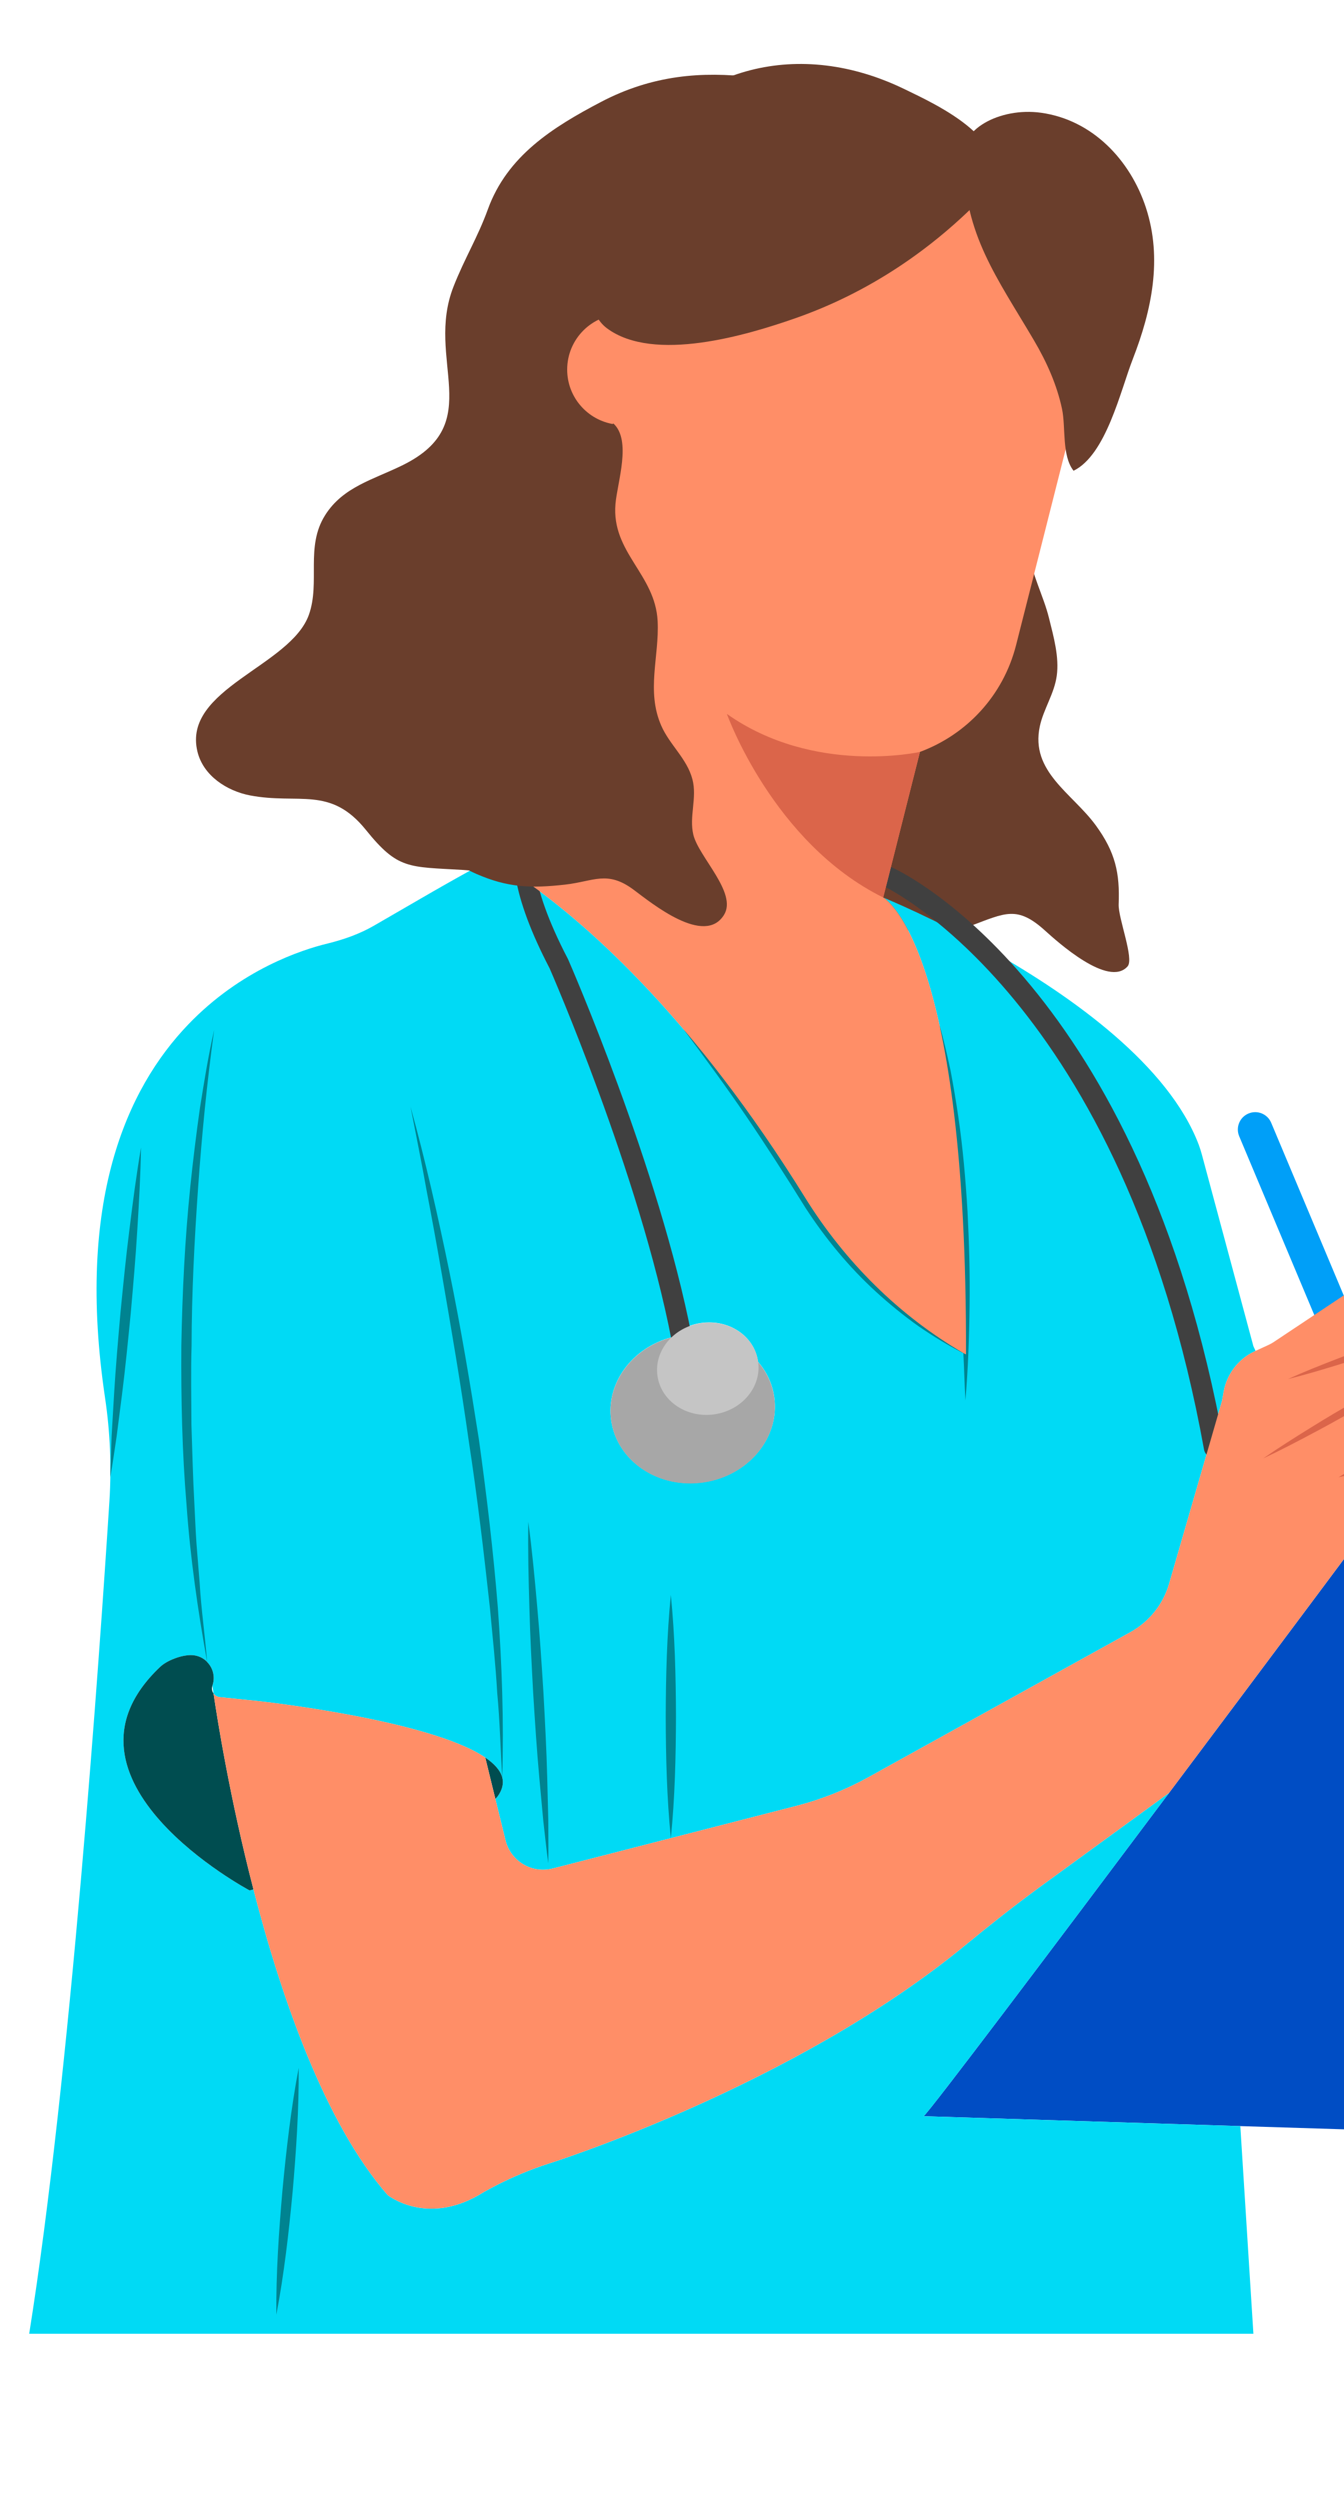 <?xml version="1.0" encoding="utf-8"?>
<!-- Generator: Adobe Illustrator 16.0.0, SVG Export Plug-In . SVG Version: 6.00 Build 0)  -->
<!DOCTYPE svg PUBLIC "-//W3C//DTD SVG 1.1//EN" "http://www.w3.org/Graphics/SVG/1.1/DTD/svg11.dtd">
<svg version="1.1" id="coronadr" xmlns="http://www.w3.org/2000/svg" xmlns:xlink="http://www.w3.org/1999/xlink" x="0px" y="0px"
	 width="200px" height="372px" viewBox="0 0 200 372" enable-background="new 0 0 200 372" xml:space="preserve">
<g>
	<path fill="#009FF8" d="M207.229,210.063l-4.765,2.002l-18.06-42.992c-0.553-1.315,0.065-2.83,1.381-3.382l0,0
		c1.317-0.554,2.832,0.064,3.383,1.381L207.229,210.063z"/>
	<path fill="#6A3E2C" d="M153.399,73.778c0.165,2.735-0.61,5.4-0.302,8.169c0.386,3.495,2.18,6.662,3.013,10.056
		c0.668,2.715,1.536,5.752,1.143,8.567c-0.366,2.653-1.972,4.95-2.521,7.515c-1.44,6.74,4.844,9.958,8.318,14.711
		c2.94,4.025,3.598,7.12,3.417,11.753c-0.081,2.083,2.335,8.104,1.33,9.246c-2.841,3.226-10.474-3.686-12.287-5.324
		c-4.171-3.773-5.937-2.613-11.106-0.69c-6.038,2.247-13.097,0.744-17.903-3.944c-4.718-4.602-3.295-14.513-2.587-20.209
		c1.396-11.214,4.487-21.962,11.025-31.357C139.613,75.561,145.235,72.259,153.399,73.778z"/>
	<path fill="#6A3E2C" d="M134.621,16.338c-15.543-3.318-29.826-9.23-45.196-1.165c-7.188,3.772-13.944,8.018-16.832,15.988
		c-1.495,4.13-3.445,7.256-5.099,11.466c-4.304,10.937,5.035,20.354-7.529,26.568c-4.375,2.167-8.914,3.223-11.585,7.467
		c-2.972,4.715-0.691,9.958-2.414,14.813c-2.729,7.684-18.849,11.007-16.585,20.363c0.866,3.592,4.386,5.859,7.824,6.518
		c7.27,1.391,11.934-1.457,17.247,5.139c4.769,5.914,6.296,5.466,14.467,5.953c5.602,0.335,10.765,2.497,16.108,3.97
		c5.352,1.478,12.047,4.697,17.729,4.888c9.758,0.329,10.267-15.441,12.041-22.652c3.525-14.309,4.929-28.882,6.821-43.49
		c1.947-15.037,7.208-29.291,11.149-43.78C133.662,25.089,135.021,20.504,134.621,16.338z"/>
	<path fill="#008390" d="M156.5,224.598c-0.01,0-0.017,0-0.026-0.002c-0.262-0.034-26.476-3.847-46.045-35.038
		c-0.142-0.277-13.103-26.231-20.682-29.334c-0.097-0.039-0.142-0.151-0.104-0.248c0.039-0.098,0.155-0.148,0.245-0.104
		c7.714,3.156,20.338,28.423,20.874,29.499c10.166,16.199,22.065,24.815,30.264,29.187c8.105,4.325,14.278,5.466,15.339,5.636
		c5.444-18.608-2.95-72.166-3.04-72.707c-0.017-0.104,0.055-0.202,0.159-0.218c0.104-0.018,0.2,0.053,0.219,0.16
		c0.088,0.543,8.546,54.494,2.981,73.035C156.659,224.543,156.58,224.598,156.5,224.598z"/>
	<path fill="#004DC4" d="M300.688,201.527l-51.093,67.442l-0.766-0.767l-9.923-4.967c-1.697-0.84-3.743-0.282-4.762,1.313
		c-0.398,0.604-0.572,1.297-0.572,1.973c0,0.99,0.395,1.978,1.146,2.702l1.432,1.34l-4.439-3.716
		c-1.429-1.209-3.552-1.046-4.789,0.355c-0.574,0.647-0.868,1.459-0.868,2.268c0,0.93,0.367,1.828,1.074,2.507l5.794,5.515
		l5.515,7.429c0.192,0.264-0.119,0.605-0.4,0.442l-9.789-5.661l-4.483-3.391c-1.232-0.943-2.987-0.856-4.125,0.206
		c-0.664,0.619-1.001,1.476-1.001,2.33c0,0.721,0.25,1.46,0.753,2.063l3.935,4.687l3.567,2.949l-3.523-2.476
		c-1.354-0.944-3.23-0.664-4.231,0.663c-0.427,0.56-0.634,1.208-0.634,1.856c0,0.768,0.278,1.519,0.825,2.108l3.583,3.863
		l4.305,3.935L215.69,313.71l-2.683,3.539l-28.438-0.884l-47.113-1.475c1.415-1.415,17.912-23.292,36.529-48.13
		c13.665-18.222,28.466-38.05,39.288-52.571h0.012c1.519-2.047,2.965-3.979,4.305-5.793h0.015c1.09-1.459,2.123-2.844,3.084-4.125
		c0.938-1.27,1.826-2.449,2.637-3.54c3.699-4.968,5.881-7.9,5.881-7.9L300.688,201.527z"/>
	<path fill="#FF8E67" d="M236.151,270.563l-1.432-1.34c-0.752-0.725-1.146-1.712-1.146-2.702c0-0.676,0.174-1.368,0.572-1.973
		c1.019-1.595,3.064-2.152,4.762-1.313l9.923,4.967l0.766,0.767l10.04,10.04c0.764,0.768,1.118,1.856,0.955,2.918l-0.295,1.931
		c-0.19,1.224-0.928,2.301-2.005,2.919c-0.765,0.444-1.147,1.344-0.911,2.213l0.884,3.374c0.426,1.579-0.281,3.26-1.694,4.087
		l-0.237,0.131c-1.344,0.765-2.137,2.18-2.137,3.685c0,0.238,0.012,0.473,0.059,0.709c0.235,1.385-0.308,2.769-1.416,3.627
		l-1.268,0.985c-0.973,0.753-1.783,1.683-2.506,2.685c-3.083,4.262-8.696,4.022-11.396,3.627c-0.898-0.134-1.813-0.09-2.667,0.22
		c-3.201-3.198-2.286-8.417-2.286-8.846l-2.139-1.711l-3.359-3.065l-4.305-3.935l-3.583-3.863c-0.547-0.59-0.825-1.341-0.825-2.108
		c0-0.648,0.207-1.297,0.634-1.856c1.001-1.327,2.877-1.607,4.231-0.663l3.523,2.476l-3.567-2.949l-3.935-4.687
		c-0.503-0.604-0.753-1.343-0.753-2.063c0-0.854,0.337-1.711,1.001-2.33c1.138-1.063,2.893-1.149,4.125-0.206l4.483,3.391
		l9.789,5.661c0.281,0.163,0.593-0.179,0.4-0.442l-5.515-7.429l-5.794-5.515c-0.707-0.679-1.074-1.577-1.074-2.507
		c0-0.809,0.294-1.62,0.868-2.268c1.237-1.401,3.36-1.564,4.789-0.355L236.151,270.563z"/>
	<path fill="#FF8E67" d="M230.577,301.563l2.139,1.711c0,0.429-0.915,5.647,2.286,8.846c-5.633,2.049-19.312,1.591-19.312,1.591
		l11.527-15.213L230.577,301.563z"/>
	<path fill="#00DAF5" d="M73.713,267.672l1.517,6.178c0.769,3.095,3.909,4.983,7.003,4.187l1.165-0.295l35.1-9.022
		c3.73-0.956,7.328-2.388,10.688-4.243l39.066-21.629c2.771-1.545,4.836-4.126,5.718-7.177l6.71-23.188l1.18-4.085l0.231-1.311
		c0.474-2.639,2.202-4.895,4.63-6.015l0.121-0.06l-0.325-0.692l-7.665-28.51c-0.133-0.487-0.281-0.973-0.456-1.445
		c-4.482-11.853-18.842-22.04-30.517-28.687c-8.713-4.939-15.936-7.916-16.436-8.124c0.735,0.443,12.455,8.477,12.306,67.959h-0.07
		c-0.091-0.044-0.18-0.104-0.267-0.147c-9.671-5.616-17.704-13.651-23.6-23.144c-16.395-26.431-31.889-40.26-41.379-46.965
		c-0.063-0.044-0.122-0.084-0.179-0.127c-1.466-1.033,1.566-5.548-0.133-5.698c-0.761-0.066-9.624,4.877-14.295,7.573
		c-2.436,1.404-5.375,3.106-8.157,4.723c-2.137,1.237-4.48,2.063-6.866,2.653c-3.922,0.943-12.959,3.892-20.789,12.058
		c-9.198,9.582-16.73,26.357-12.381,55.562c0.753,5.068,0.973,10.215,0.649,15.346c-1.46,22.835-5.838,85.81-11.94,123.918h182.175
		l-1.946-30.898l-47.113-1.475c1.415-1.415,17.912-23.292,36.529-48.13l-19.325,14.076c-3.747,2.743-7.387,5.617-10.97,8.564
		c-25.518,21.037-61.885,32.491-61.885,32.491c-6.101,1.93-10.539,4.719-10.539,4.719c-7.96,4.582-13.593,0-13.593,0
		c-9.329-10.704-15.8-29.337-19.958-45.465l-0.574,0.149c0,0-30.958-16.452-13.359-33.215c1.048-1.016,3.157-1.799,4.629-1.799
		c0.973,0,1.83,0.399,2.417,1.019v0.014c0.62,0.635,0.973,1.475,0.973,2.373c0,0.37-0.059,0.752-0.191,1.137
		c0,0,0.059,0.396,0.163,1.15c0.19,0.295,0.515,0.515,0.931,0.56l5.63,0.575c0,0,25.502,2.741,33.877,8.417
		c1.339,0.913,2.254,1.9,2.533,2.979c0.22,0.896,0.016,1.842-0.736,2.859L73.713,267.672z M99.896,198.992
		c0.395-0.383,0.84-0.721,1.31-1.018c0.916-0.561,1.976-0.957,3.127-1.119c4.141-0.591,7.931,1.961,8.458,5.72v0.043
		c1.271,1.461,2.139,3.244,2.422,5.249c0.869,6.06-3.864,11.733-10.556,12.692c-6.707,0.972-12.841-3.155-13.71-9.213
		C90.153,205.787,94.073,200.555,99.896,198.992z"/>
	<path fill="#404040" d="M180.68,216.952c-0.729,0-1.371-0.517-1.508-1.257c-12.067-66.794-47.272-83.645-47.625-83.806
		c-0.767-0.352-1.103-1.258-0.752-2.025c0.35-0.769,1.253-1.106,2.021-0.756c1.504,0.683,36.985,17.532,49.367,86.044
		c0.149,0.829-0.402,1.625-1.231,1.774C180.86,216.945,180.767,216.952,180.68,216.952z"/>
	<path fill="#004D50" d="M74.745,264.505c0.22,0.896,0.016,1.842-0.736,2.859l-0.295,0.308l-1.501-6.146
		C73.551,262.439,74.466,263.427,74.745,264.505z"/>
	<path fill="#004D50" d="M37.716,281.146l-0.574,0.149c0,0-30.958-16.452-13.359-33.215c1.048-1.016,3.157-1.799,4.629-1.799
		c0.973,0,1.83,0.399,2.417,1.019v0.017c0.62,0.632,0.973,1.472,0.973,2.37c0,0.37-0.059,0.752-0.191,1.137
		c-0.042,0.147-0.072,0.296-0.072,0.426c0,0.267,0.072,0.519,0.234,0.725C32.305,255.601,34.177,267.468,37.716,281.146z"/>
	<path fill="#008390" d="M61.089,164.672c2.245,8.117,4.094,16.334,5.79,24.584c1.69,8.25,3.078,16.562,4.379,24.883
		c1.158,8.346,2.156,16.717,2.829,25.115c0.603,8.406,0.904,16.841,0.648,25.257c-0.263-4.205-0.344-8.407-0.743-12.596
		c-0.24-4.193-0.69-8.374-1.077-12.555c-0.911-8.353-1.894-16.694-3.168-24.999c-1.168-8.32-2.58-16.606-4.02-24.888
		c-0.713-4.142-1.468-8.278-2.261-12.406C62.73,172.925,61.894,168.804,61.089,164.672z"/>
	<path fill="#008390" d="M139.783,152.44c0.664,2.25,1.161,4.547,1.667,6.844c0.432,2.307,0.829,4.625,1.164,6.951
		c0.684,4.651,1.079,9.336,1.362,14.023c0.243,4.691,0.374,9.385,0.309,14.078c-0.06,4.69-0.23,9.379-0.618,14.057
		c-0.147-2.343-0.174-4.686-0.31-7.025l-0.251-7.016c-0.211-4.674-0.379-9.343-0.658-14.008c-0.241-4.665-0.596-9.32-0.998-13.973
		C141.038,161.719,140.467,157.082,139.783,152.44z"/>
	<path fill="#008390" d="M101.647,153.079c3.732,3.909,7.166,8.099,10.408,12.43c3.266,4.308,6.24,8.864,9.107,13.41
		c2.885,4.493,6.266,8.657,10.021,12.463c3.766,3.798,7.976,7.163,12.483,10.137c-2.419-1.205-4.724-2.635-6.967-4.166
		c-2.212-1.573-4.322-3.289-6.33-5.124c-4.02-3.674-7.519-7.914-10.49-12.479c-2.854-4.6-5.748-9.103-8.774-13.561
		C108.076,161.741,104.897,157.395,101.647,153.079z"/>
	<path fill="#008390" d="M31.871,153.253c-1.071,7.802-1.839,15.627-2.391,23.463c-0.551,7.836-0.954,15.686-0.97,23.538
		c-0.12,3.924-0.031,7.849-0.022,11.775c0.133,3.925,0.217,7.849,0.438,11.77c0.107,1.962,0.172,3.927,0.312,5.887l0.474,5.874
		c0.226,3.929,0.801,7.818,1.115,11.749c-1.398-7.745-2.521-15.565-3.071-23.435c-0.659-7.86-0.825-15.754-0.772-23.643
		c0.146-7.885,0.525-15.77,1.329-23.615c0.405-3.923,0.886-7.835,1.438-11.736C30.375,160.989,30.994,157.094,31.871,153.253z"/>
	<path fill="#008390" d="M78.617,226.446c0.563,4.214,0.958,8.441,1.328,12.667c0.385,4.229,0.655,8.461,0.921,12.693
		c0.23,4.233,0.457,8.472,0.567,12.713l0.159,6.362c-0.004,2.124,0.048,4.248,0,6.375c-0.298-2.107-0.497-4.221-0.746-6.33
		l-0.587-6.339c-0.386-4.226-0.652-8.46-0.918-12.692c-0.229-4.235-0.457-8.471-0.563-12.713
		C78.65,234.941,78.549,230.698,78.617,226.446z"/>
	<path fill="#DB654A" d="M235.33,269.791c1.587,0.762,3.126,1.562,4.635,2.462c1.515,0.898,2.939,1.939,4.299,3.061
		c1.353,1.133,2.59,2.388,3.787,3.646c1.211,1.254,2.368,2.561,3.475,3.922c-1.413-1.039-2.779-2.13-4.092-3.274
		c-1.331-1.135-2.577-2.327-3.906-3.413c-1.311-1.113-2.674-2.167-4.056-3.2C238.071,271.984,236.669,270.922,235.33,269.791z"/>
	<path fill="#DB654A" d="M238.432,284.919c2.241,1.297,4.259,2.858,6.22,4.486c1.94,1.653,3.824,3.375,5.483,5.364
		c-2.241-1.296-4.261-2.857-6.223-4.488C241.977,288.625,240.093,286.904,238.432,284.919z"/>
	<path fill="#DB654A" d="M226.896,288.55c1.515,0.814,2.988,1.688,4.421,2.622c1.431,0.933,2.866,1.866,4.219,2.911
		c2.638,2.167,5.229,4.402,7.588,6.907c-2.933-1.798-5.634-3.862-8.287-5.997c-1.329-1.06-2.73-2.028-4.052-3.106
		C229.449,290.835,228.152,289.724,226.896,288.55z"/>
	<path fill="#DB654A" d="M232.705,303.269c0.276,1.619,0.384,3.12,0.715,4.585c0.308,1.474,0.804,2.817,1.581,4.262
		c-0.7-0.412-1.33-1.001-1.769-1.711c-0.449-0.708-0.742-1.502-0.936-2.309C231.97,306.471,232.087,304.782,232.705,303.269z"/>
	<path fill="#008390" d="M44.449,307.694c0.045,6.177-0.373,12.313-0.902,18.438c-0.577,6.122-1.269,12.232-2.426,18.301
		c-0.048-6.177,0.369-12.313,0.905-18.438C42.604,319.873,43.298,313.762,44.449,307.694z"/>
	<path fill="#008390" d="M99.828,237.326c0.6,6.033,0.74,12.065,0.765,18.096c-0.022,6.033-0.159,12.065-0.765,18.099
		c-0.603-6.033-0.744-12.065-0.763-18.099C99.089,249.392,99.227,243.359,99.828,237.326z"/>
	<path fill="#FF8E67" d="M220.689,204.271c-0.961,1.281-1.994,2.666-3.084,4.125h-0.015c-1.34,1.814-2.786,3.746-4.305,5.793h-0.012
		c-10.822,14.521-25.623,34.35-39.288,52.571l-19.325,14.076c-3.747,2.743-7.387,5.617-10.97,8.564
		c-25.518,21.037-61.885,32.491-61.885,32.491c-6.101,1.93-10.539,4.719-10.539,4.719c-7.96,4.582-13.593,0-13.593,0
		c-9.329-10.704-15.804-29.337-19.958-45.465c-3.539-13.679-5.411-25.546-5.942-29.172c0.19,0.295,0.515,0.515,0.931,0.56
		l5.63,0.575c0,0,25.502,2.741,33.877,8.417l1.501,6.146l1.517,6.178c0.769,3.095,3.909,4.983,7.003,4.187l1.165-0.295l35.1-9.022
		c3.73-0.956,7.328-2.388,10.688-4.243l39.066-21.629c2.771-1.545,4.836-4.126,5.718-7.177l6.71-23.188l1.18-4.085l0.231-1.311
		c0.474-2.639,2.202-4.895,4.63-6.015l0.121-0.06l1.796-0.825c0.369-0.163,0.708-0.354,1.032-0.574l13.873-9.243
		c1.917-1.282,4.436-1.209,6.295,0.178l13.488,10.185C222.516,201.822,221.628,203.002,220.689,204.271z"/>
	<path fill="#DB654A" d="M220.003,203.581c-1.053-0.765-2.059-1.583-3.092-2.373c-0.998-0.868-1.974-1.576-3.181-1.872
		c-1.175-0.301-2.412-0.318-3.558,0.034l-3.633,1.279c-2.451,0.839-4.905,1.673-7.39,2.425c-2.479,0.761-4.963,1.507-7.487,2.132
		c2.369-1.076,4.781-2.028,7.199-2.967c2.416-0.947,4.859-1.811,7.302-2.672c1.244-0.413,2.416-0.841,3.721-1.24
		c1.355-0.345,2.809-0.305,4.108,0.173c1.316,0.425,2.424,1.38,3.292,2.29C218.191,201.723,219.122,202.624,220.003,203.581z"/>
	<path fill="#DB654A" d="M187.973,217.014c2.307-1.6,4.675-3.09,7.052-4.563c2.371-1.484,4.788-2.891,7.205-4.297l3.646-2.066
		c0.603-0.32,1.222-0.712,1.948-0.969c0.707-0.259,1.451-0.395,2.199-0.409c1.488-0.032,2.97,0.412,4.168,1.236
		c1.135,0.818,2.297,1.601,3.414,2.447c-2.532-1.146-4.841-3.177-7.533-2.805c-0.652,0.069-1.289,0.229-1.889,0.47
		c-0.587,0.227-1.149,0.608-1.763,0.973l-3.622,2.115c-2.43,1.381-4.861,2.762-7.335,4.067
		C192.994,214.525,190.513,215.826,187.973,217.014z"/>
	<path fill="#DB654A" d="M213.286,214.188c-2.184,1.357-4.492,2.392-6.834,3.348c-2.354,0.925-4.743,1.765-7.264,2.281
		c2.184-1.356,4.495-2.393,6.837-3.346C208.383,215.55,210.769,214.708,213.286,214.188z"/>
	<path fill="#008390" d="M20.985,170.756c-0.068,4.119-0.302,8.221-0.558,12.321c-0.244,4.099-0.604,8.191-0.967,12.283
		c-0.399,4.084-0.799,8.172-1.317,12.248l-0.785,6.111c-0.314,2.032-0.581,4.07-0.944,6.097c0.021-2.058,0.137-4.109,0.199-6.166
		l0.359-6.152c0.244-4.1,0.604-8.19,0.966-12.281c0.402-4.086,0.802-8.175,1.321-12.248
		C19.763,178.893,20.291,174.815,20.985,170.756z"/>
	<path fill="#404040" d="M101.439,200.688c-0.717,0-1.355-0.509-1.499-1.241c-4.742-24.651-18.021-55.066-18.157-55.371
		c-5.476-10.501-6.763-18.151-3.779-22.646c2.851-4.293,8.346-3.89,8.576-3.876c0.844,0.07,1.47,0.808,1.399,1.649
		c-0.068,0.838-0.815,1.461-1.642,1.397c-0.061-0.009-3.963-0.25-5.799,2.541c-1.582,2.407-2.173,7.765,4.003,19.612
		c0.177,0.399,13.594,31.125,18.403,56.118c0.156,0.828-0.386,1.63-1.213,1.79C101.635,200.678,101.536,200.688,101.439,200.688z"/>
	
		<ellipse transform="matrix(0.99 -0.142 0.142 0.99 -28.727 16.766)" fill="#A7A7A7" cx="103.074" cy="209.606" rx="12.255" ry="11.073"/>
	
		<ellipse transform="matrix(0.99 -0.142 0.142 0.99 -27.842 17.011)" fill="#C5C5C5" cx="105.304" cy="203.644" rx="7.564" ry="6.858"/>
	<path fill="#FF8E67" d="M102.666,18.481L95.39,47.234c-0.861-0.304-1.783-0.478-2.747-0.478c-4.55,0-8.242,3.688-8.242,8.239
		c0,4.117,3.023,7.519,6.968,8.131l-4.211,16.637c-1.431,5.674-0.62,11.38,1.873,16.2c0.855,1.651,1.917,3.2,3.155,4.6
		l-3.068,12.118c-0.013,0.072-0.043,0.147-0.059,0.22c-0.649,2.492-1.547,4.525-2.594,6.176c0,0,0,0-0.014,0
		c-2.316,3.672-5.396,5.5-8.329,6.354c-0.249,1.548-0.208,3.45,0.312,5.823c9.49,6.708,24.985,20.536,41.379,46.967
		c5.896,9.492,13.93,17.527,23.6,23.144c0.087,0.046,0.176,0.104,0.267,0.147h0.07c0.149-59.482-11.57-67.516-12.306-67.959
		c-0.017-0.014-0.033-0.014-0.033-0.014l0.782-3.037l4.704-18.619c6.853-2.537,12.383-8.286,14.313-15.921l3.817-15.05
		l11.691-46.215L102.666,18.481z"/>
	<path fill="#6A3E2C" d="M146.679,28.856c-7.876,8.244-17.47,14.719-28.39,18.521c-7.063,2.462-20.966,6.668-27.965,1.475
		c-5.796-4.302-0.684-19.579,2.907-24.893c9.581-14.174,25.747-18.292,41.411-10.674C139.244,15.522,152.015,21.289,146.679,28.856z
		"/>
	<path fill="#6A3E2C" d="M143.434,23.755c-0.005,11.122,4.979,17.62,10.436,26.899c1.933,3.287,3.419,6.662,4.169,10.195
		c0.58,2.74-0.065,6.922,1.716,9.202c4.856-2.385,6.972-11.888,8.82-16.633c2.802-7.206,4.439-14.921,1.947-22.521
		c-2.322-7.084-7.955-13.061-15.61-14.12C148.761,15.927,142.513,19.348,143.434,23.755z"/>
	<path fill="#6A3E2C" d="M91.274,63.01c2.75,2.512,0.591,8.749,0.314,11.972c-0.62,7.248,5.932,10.442,6.276,17.456
		c0.259,5.236-1.72,10.358,0.528,15.522c1.249,2.874,3.842,4.924,4.647,8c0.721,2.756-0.512,5.536,0.137,8.249
		c0.786,3.294,6.568,8.645,4.574,11.908c-2.889,4.733-10.775-1.72-13.455-3.719c-3.938-2.934-5.939-1.247-10.201-0.767
		c-5.08,0.571-8.534,0.447-13.195-1.588c-5.327-2.324-5.673-4.939-5.972-11.065c-0.689-14.303,0.182-27.963,7.468-40.408
		c3.272-5.594,6.34-8.408,12.001-11.3C86.548,66.172,88.651,65.271,91.274,63.01z"/>
	<path fill="#DB654A" d="M136.896,111.885c0,0-15.704,3.543-28.729-5.655c0,0,6.837,19.202,23.276,27.324L136.896,111.885z"/>
</g>
</svg>
